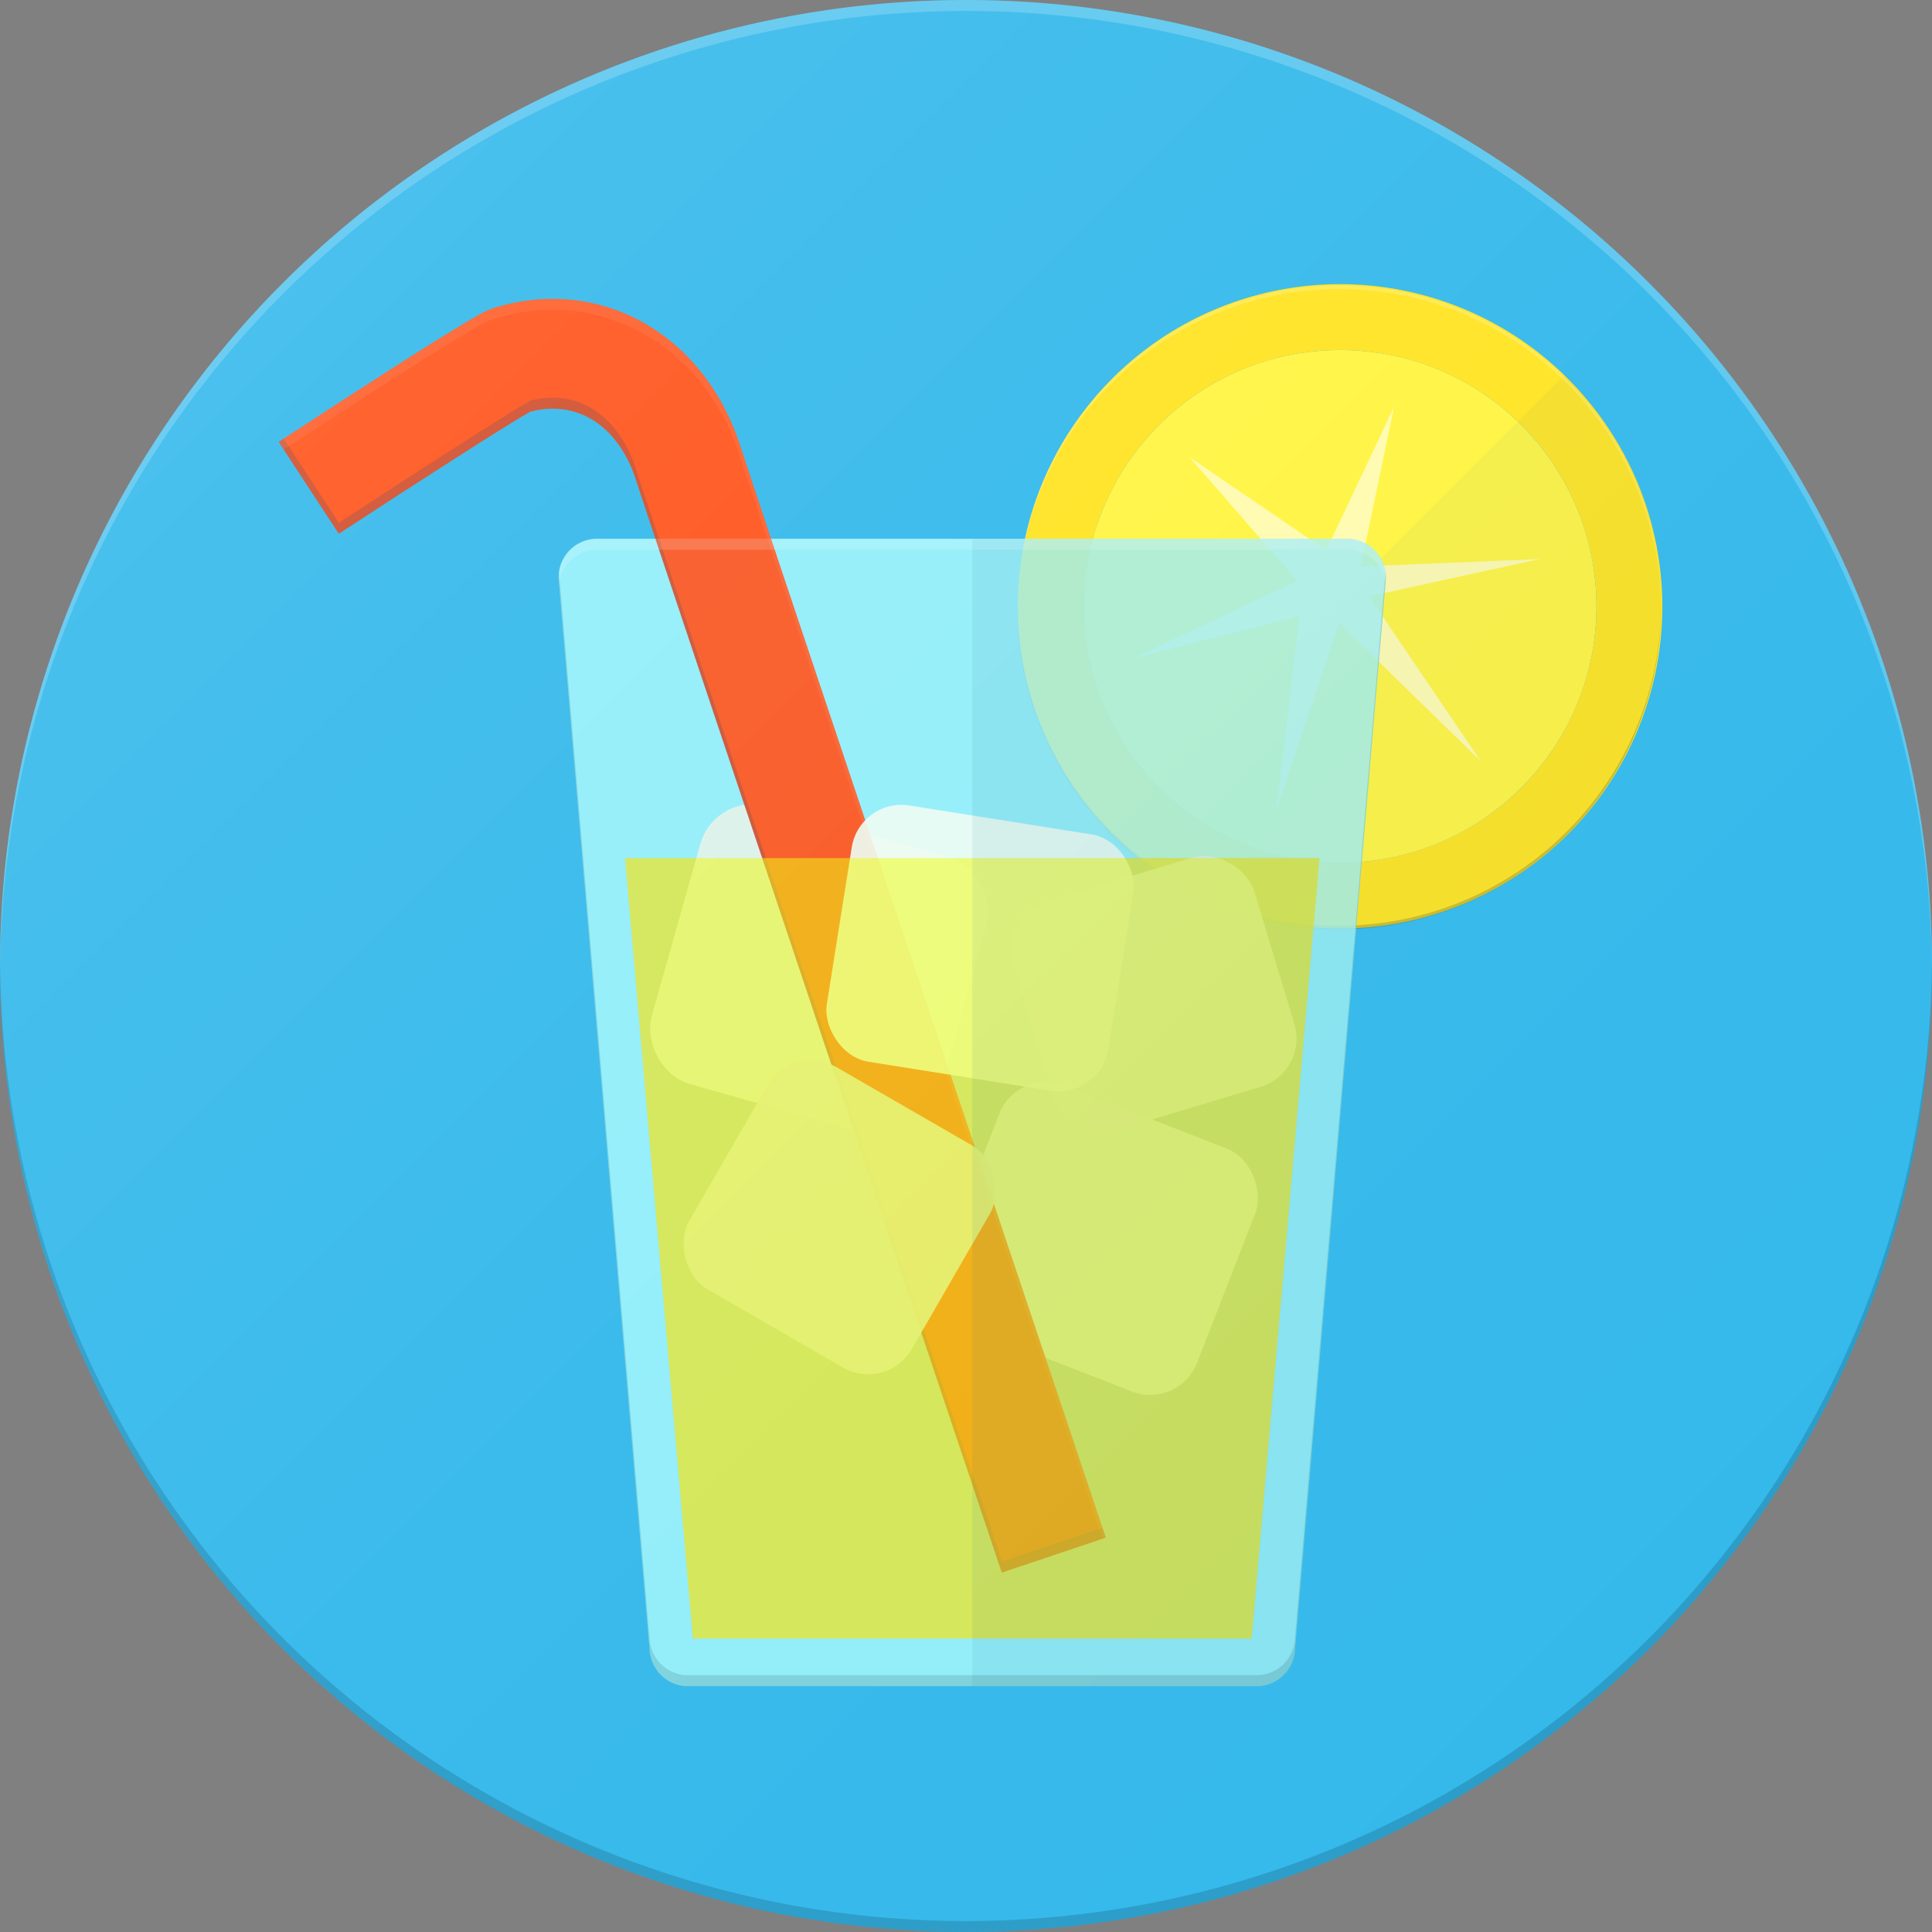 <svg xmlns="http://www.w3.org/2000/svg" xmlns:xlink="http://www.w3.org/1999/xlink" width="176" height="176" viewBox="0 0 176 176">
  <rect x="0" y="0" width="176" height="176" fill="#808080" stroke="none"/>
  <defs>
    <style>
      .cls-1 {
        fill: #35b9eb;
      }

      .cls-15, .cls-2, .cls-23, .cls-7 {
        fill: #fff;
      }

      .cls-14, .cls-2, .cls-21, .cls-3 {
        opacity: 0.2;
      }

      .cls-3 {
        fill: #0b3144;
      }

      .cls-4 {
        fill: #fff543;
      }

      .cls-5 {
        fill: #ffe424;
      }

      .cls-6 {
        opacity: 0.58;
      }

      .cls-8 {
        opacity: 0.05;
      }

      .cls-9 {
        fill: #2a6e8c;
      }

      .cls-10 {
        fill: #aeffff;
        opacity: 0.78;
      }

      .cls-11 {
        fill: #e8b06a;
        opacity: 0.5;
      }

      .cls-12 {
        fill: #e9f4e9;
      }

      .cls-12, .cls-16, .cls-17, .cls-18 {
        opacity: 0.91;
      }

      .cls-13 {
        fill: #ff551d;
      }

      .cls-14 {
        fill: #18407a;
      }

      .cls-15 {
        opacity: 0.07;
      }

      .cls-16 {
        fill: #e8efe8;
      }

      .cls-17 {
        fill: #f3fff3;
      }

      .cls-18 {
        fill: #e3e8e3;
      }

      .cls-19 {
        fill: #efff00;
        opacity: 0.53;
      }

      .cls-20 {
        fill: #66b3e3;
        opacity: 0.04;
      }

      .cls-21 {
        fill: #2d6566;
      }

      .cls-22 {
        fill: #267391;
        opacity: 0.09;
      }

      .cls-23 {
        opacity: 0.15;
      }

      .cls-24 {
        fill: url(#New_Gradient_Swatch);
      }
    </style>
    <linearGradient id="New_Gradient_Swatch" data-name="New Gradient Swatch" x1="25.775" y1="25.775" x2="150.225" y2="150.225" gradientUnits="userSpaceOnUse">
      <stop offset="0" stop-color="#fff" stop-opacity="0.1"/>
      <stop offset="0.139" stop-color="#fff" stop-opacity="0.077"/>
      <stop offset="0.609" stop-color="#fff" stop-opacity="0.02"/>
      <stop offset="1" stop-color="#fff" stop-opacity="0"/>
    </linearGradient>
  </defs>
  <title>lemonadeCircleNoShade</title>
  <g id="Background">
    <circle class="cls-1" cx="88" cy="88" r="88"/>
    <path class="cls-2" d="M96,8A87.997,87.997,0,0,1,183.994,95.5c.001-.167.006-.333.006-.5A88,88,0,1,0,8,95c0,.167.005.333.006.5A87.997,87.997,0,0,1,96,8Z" transform="translate(-8 -7)"/>
    <path class="cls-3" d="M96,182A87.997,87.997,0,0,1,8.006,94.5c-.001.167-.006.333-.006.5a88,88,0,0,0,176,0c0-.167-.005-.333-.006-.5A87.997,87.997,0,0,1,96,182Z" transform="translate(-8 -7)"/>
  </g>
  <g id="Lemonade">
    <g>
      <circle class="cls-4" cx="122.081" cy="55.241" r="23.353"/>
      <path class="cls-5" d="M130.081,38.887a23.353,23.353,0,1,1-23.353,23.353,23.353,23.353,0,0,1,23.353-23.353m0-6a29.353,29.353,0,1,0,29.353,29.353,29.386,29.386,0,0,0-29.353-29.353Z" transform="translate(-8 -7)"/>
    </g>
    <g class="cls-6">
      <polygon class="cls-7" points="126.997 37.055 123.964 51.596 140.285 50.927 124.723 54.329 134.916 69.371 121.999 56.763 116.258 73.943 118.365 56.138 102.97 60.071 118.156 52.889 108.339 41.627 120.813 50.144 126.997 37.055"/>
    </g>
    <g class="cls-8">
      <path class="cls-9" d="M150.602,41.092,108.76,82.934a29.587,29.587,0,1,0,41.842-41.842Z" transform="translate(-8 -7)"/>
    </g>
    <path class="cls-3" d="M130.001,91.331a29.331,29.331,0,0,1-29.33-29.166c-0.0.056-.002.111-.002.167a29.332,29.332,0,1,0,58.665,0c0-.056-.002-.111-.002-.167A29.331,29.331,0,0,1,130.001,91.331Z" transform="translate(-8 -7)"/>
    <path class="cls-2" d="M130.001,33.333a29.331,29.331,0,0,1,29.33,29.166c0-.056.002-.111.002-.167a29.332,29.332,0,1,0-58.665,0c0,.056.002.111.002.167A29.331,29.331,0,0,1,130.001,33.333Z" transform="translate(-8 -7)"/>
    <path class="cls-10" d="M130.748,56.079H62.395A3.503,3.503,0,0,0,58.904,59.879l8.283,97.519a3.503,3.503,0,0,0,3.491,3.207h51.787a3.503,3.503,0,0,0,3.491-3.207l8.283-97.519A3.503,3.503,0,0,0,130.748,56.079Z" transform="translate(-8 -7)"/>
    <polygon class="cls-11" points="120.205 78.172 56.938 78.172 63.12 149.273 114.022 149.273 120.205 78.172"/>
    <rect class="cls-12" x="69.073" y="82.272" width="27.129" height="26.29" rx="4.991" ry="4.991" transform="translate(20.998 -25.847) rotate(15.748)"/>
    <rect class="cls-12" x="95.52" y="107.91" width="25.015" height="23.756" rx="4.583" ry="4.583" transform="matrix(0.932, 0.363, -0.363, 0.932, 42.842, -38.04)"/>
    <path class="cls-13" d="M99.26,150.258C97.942,146.334,67.249,54.893,65.85,50.471c-1.645-4.777-5.362-7.087-9.554-5.964-1.873,1.039-10.136,6.34-17.431,11.117L33.386,47.258C50.845,35.825,52.199,35.335,52.777,35.126l.219-.073c9.527-2.952,18.922,2.2,22.339,12.252l.048.149c.687,2.246,22.119,66.146,33.356,99.622Z" transform="translate(-8 -7)"/>
    <path class="cls-14" d="M99.26,149.258C97.942,145.334,67.249,53.893,65.85,49.471c-1.645-4.777-5.362-7.087-9.554-5.964-1.873,1.039-10.136,6.34-17.431,11.117l-5.02-7.665c-.155.101-.301.197-.459.3l5.479,8.365c7.294-4.777,15.558-10.078,17.431-11.117,4.192-1.123,7.909,1.188,9.554,5.964,1.399,4.422,32.093,95.863,33.41,99.787l9.48-3.182c-.099-.295-.201-.599-.302-.899Z" transform="translate(-8 -7)"/>
    <path class="cls-15" d="M52.777,36.126l.219-.073c9.527-2.952,18.922,2.2,22.339,12.252l.048.149c.68,2.226,21.741,65.018,33.055,98.723l.302-.101C97.503,113.601,76.07,49.7,75.384,47.454l-.048-.149c-3.417-10.052-12.812-15.204-22.339-12.252l-.219.073c-.579.209-1.933.699-19.391,12.132l.459.7C50.86,36.822,52.204,36.334,52.777,36.126Z" transform="translate(-8 -7)"/>
    <rect class="cls-16" x="101.637" y="86.668" width="22.941" height="21.787" rx="4.583" ry="4.583" transform="translate(-31.365 29.843) rotate(-16.795)"/>
    <rect class="cls-17" x="84.298" y="81.546" width="25.967" height="23.644" rx="4.583" ry="4.583" transform="translate(7.859 -21.111) rotate(9.03)"/>
    <rect class="cls-18" x="72.783" y="106.188" width="23.401" height="23.401" rx="4.583" ry="4.583" transform="translate(62.263 -33.448) rotate(30)"/>
    <polygon class="cls-19" points="120.205 78.172 56.938 78.172 63.12 149.273 114.022 149.273 120.205 78.172"/>
    <path class="cls-20" d="M130.748,56.079H62.395A3.503,3.503,0,0,0,58.904,59.879l8.283,97.519a3.503,3.503,0,0,0,3.491,3.207h51.787a3.503,3.503,0,0,0,3.491-3.207l8.283-97.519A3.503,3.503,0,0,0,130.748,56.079Z" transform="translate(-8 -7)"/>
    <path id="Shadow" class="cls-21" d="M125.956,156.399a3.503,3.503,0,0,1-3.491,3.207H70.678a3.503,3.503,0,0,1-3.491-3.207L58.924,59.113a3.515,3.515,0,0,0-.02.766l8.283,97.519a3.503,3.503,0,0,0,3.491,3.207h51.787a3.503,3.503,0,0,0,3.491-3.207l8.283-97.519a3.515,3.515,0,0,0-.02-.766Z" transform="translate(-8 -7)"/>
    <path class="cls-22" d="M130.748,56.079H96.571v104.526h25.893a3.503,3.503,0,0,0,3.491-3.207L134.239,59.879A3.503,3.503,0,0,0,130.748,56.079Z" transform="translate(-8 -7)"/>
    <path class="cls-23" d="M62.395,57.079h68.353a3.504,3.504,0,0,1,3.471,3.034l.02-.234a3.503,3.503,0,0,0-3.491-3.8H62.395a3.503,3.503,0,0,0-3.491,3.8l.02.234A3.504,3.504,0,0,1,62.395,57.079Z" transform="translate(-8 -7)"/>
  </g>
  <g id="Radial_Gradient" data-name="Radial Gradient">
    <circle class="cls-24" cx="88" cy="88" r="88"/>
  </g>
</svg>
